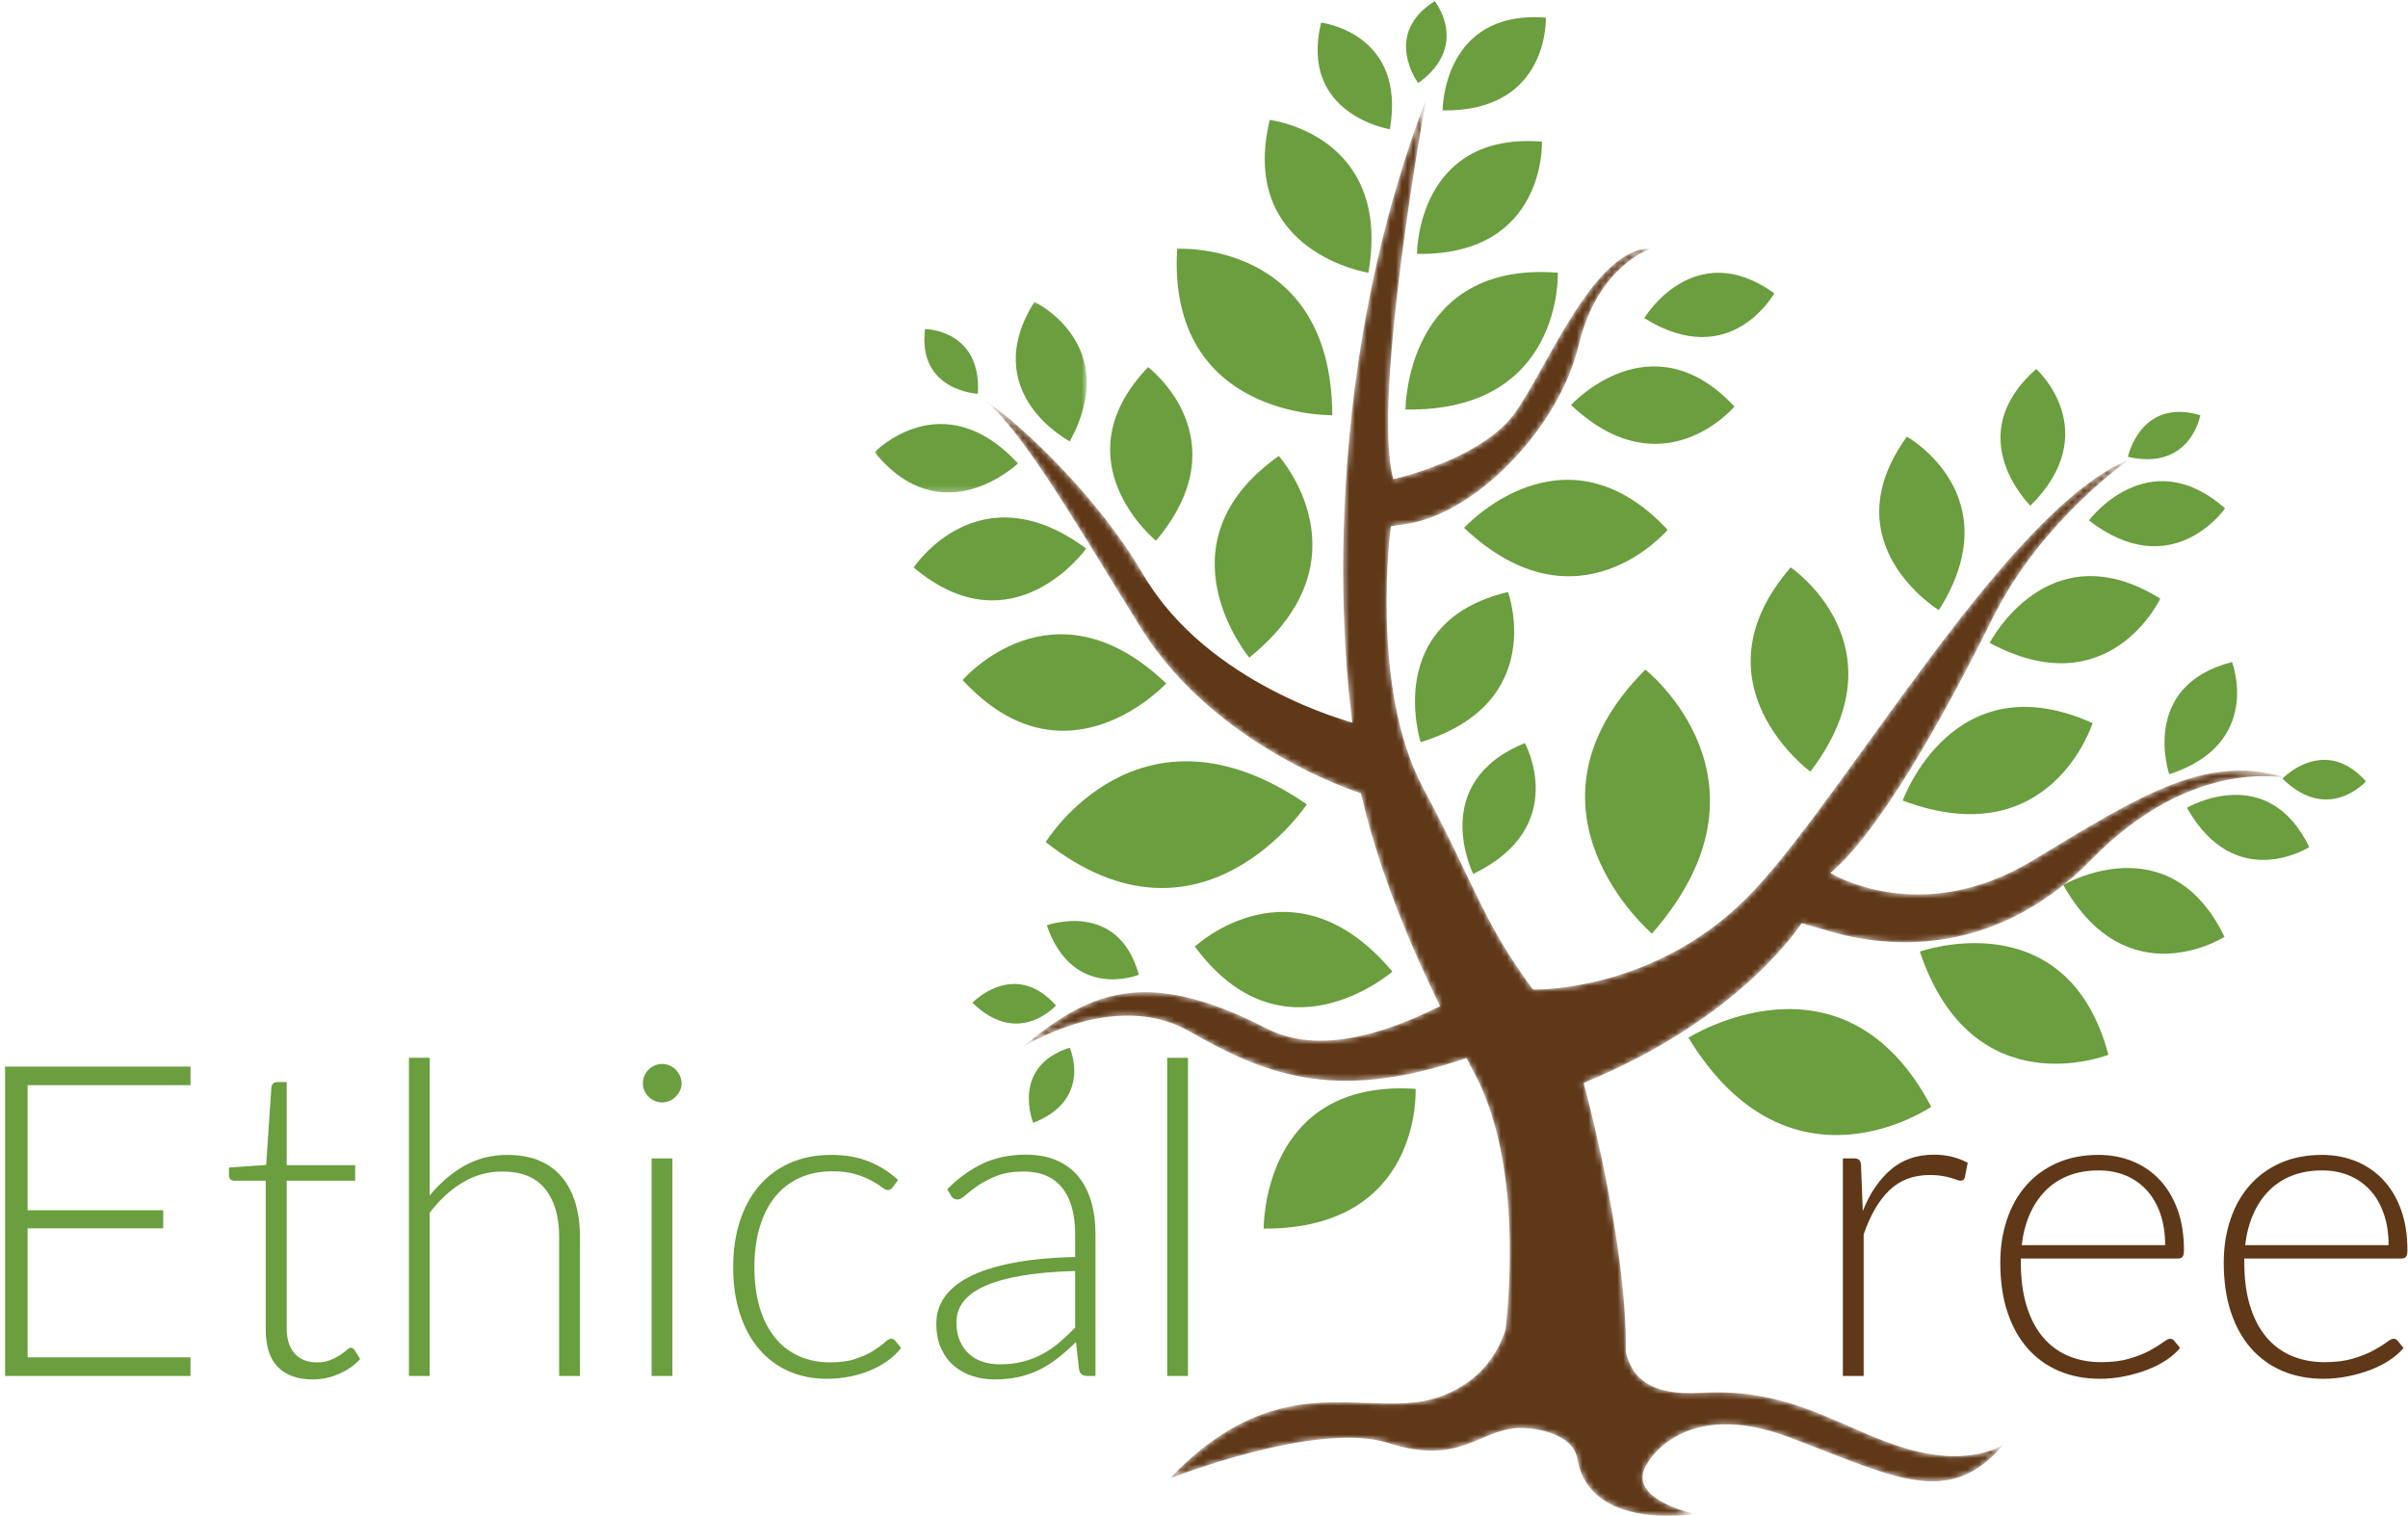 <?xml version="1.0" encoding="UTF-8"?>
<svg width="413px" height="260px" viewBox="0 0 413 260" version="1.1" xmlns="http://www.w3.org/2000/svg" xmlns:xlink="http://www.w3.org/1999/xlink">
    <!-- Generator: Sketch 48.2 (47327) - http://www.bohemiancoding.com/sketch -->
    <title>The Ethical Tree Copy 3</title>
    <desc>Created with Sketch.</desc>
    <defs>
        <polygon id="path-1" points="0.028 32.743 0.028 0.047 36.382 0.047 36.382 32.743 0.028 32.743"></polygon>
        <path d="M63.059,107.309 C63.059,107.309 54.834,54.966 75.677,0.393 C75.677,0.393 66.278,51.876 70.06,65.566 C70.06,65.566 85.254,62.204 90.976,54.12 C96.697,46.038 104.571,25.76 114.423,25.946 C114.423,25.946 105.155,28.683 101.836,42.633 C98.517,56.583 84.49,71.267 72.528,73.211 L69.636,73.626 C69.636,73.626 65.935,101.18 75.139,118.46 C84.339,135.74 85.317,141.318 94,153.092 C94,153.092 115.54,153.763 132.076,135.953 C148.607,118.141 175.677,70.529 196.263,62.209 C196.263,62.209 181.177,72.54 172.773,89.551 C164.37,106.564 153.151,126.417 145.009,133.106 C145.009,133.106 160.4,142.673 179.712,130.967 C199.022,119.261 209.76,112.523 223.642,116.899 C223.642,116.899 207.357,112.839 189.869,130.732 C172.378,148.623 153.081,145.727 143.903,142.82 L140.08,141.729 C140.08,141.729 129.917,157.984 102.701,169.111 C102.701,169.111 110.175,196.194 109.937,215.231 C110.892,219.396 113.775,222.817 122.761,222.277 C138.6,221.325 147.023,228.622 158.18,231.876 C169.337,235.131 174.8,231.05 174.8,231.05 C165.292,242.326 155.966,236.644 137.858,229.858 C119.749,223.071 113.699,234.265 113.699,234.265 C109.434,240.436 121.757,243.046 121.757,243.046 C121.757,243.046 103.701,246.105 101.613,233.554 C100.901,229.282 94.351,228.108 91.184,228.333 C84.504,228.813 81.357,234.782 69.184,230.882 C57.011,226.982 31.701,236.976 31.701,236.976 C44.802,223.291 55.769,223.648 65.268,224.004 C70.02,224.18 74.402,224.359 78.499,222.78 C85.182,220.206 88.074,215.316 89.324,211.387 C90.416,201.106 91.286,181.109 83.922,167.36 C83.47,166.514 83.034,165.684 82.596,164.856 C59.425,172.809 47.339,167.233 35.014,160.234 C22.106,152.901 6.337,163.08 6.337,163.08 C17.398,153.906 27.054,148.808 48.287,159.758 C58.713,165.137 72.038,158.876 78.079,155.958 C71.308,142.082 67.068,130.546 64.506,119.441 C64.506,119.441 39.632,111.749 26.749,91.045 C16.422,74.447 7.103,58.161 0.254,52.19 C6.728,56.607 19.613,68.927 27.169,81.924 L63.059,107.309 Z" id="path-3"></path>
    </defs>
    <g id="Components" stroke="none" stroke-width="1" fill="none" fill-rule="evenodd" transform="translate(-1327, -2671)">
        <g id="The-Ethical-Tree-Copy-3" transform="translate(1327, 2671)">
            <g id="Group" transform="translate(150, 0)">
                <path d="M67.063,211.478 C67.265,211.379 67.445,211.273 67.62,211.179 C67.425,211.252 67.236,211.346 67.063,211.478" id="Fill-1" fill="#67B044"></path>
                <path d="M118.514,233.146 C118.146,232.998 117.789,232.83 117.449,232.639 C117.753,232.845 118.093,233.025 118.514,233.146" id="Fill-2" fill="#67B044"></path>
                <path d="M44.818,199.225 C44.828,199.219 44.828,199.209 44.83,199.201 C44.871,199.221 44.91,199.242 44.951,199.262 C44.904,199.248 44.863,199.236 44.818,199.225" id="Fill-3" fill="#67B044"></path>
                <path d="M139.589,177.99 C139.589,177.99 166.141,161.149 181.229,189.837 C181.229,189.837 156.976,206.52 139.589,177.99" id="Fill-4" fill="#6A9E3E"></path>
                <path d="M133.328,160.126 C133.328,160.126 108.292,138.835 132.193,114.85 C132.193,114.85 156.358,133.893 133.328,160.126" id="Fill-5" fill="#6A9E3E"></path>
                <path d="M66.74,210.737 C66.74,210.737 66.378,185.011 92.793,186.761 C92.793,186.761 94.03,210.813 66.74,210.737" id="Fill-6" fill="#6A9E3E"></path>
                <path d="M74.132,137.968 C74.132,137.968 55.964,165.366 29.357,144.433 C29.357,144.433 45.395,118.164 74.132,137.968" id="Fill-7" fill="#6A9E3E"></path>
                <path d="M88.805,166.653 C88.805,166.653 70.094,182.933 54.937,162.354 C54.937,162.354 71.874,146.468 88.805,166.653" id="Fill-8" fill="#6A9E3E"></path>
                <path d="M101.106,90.538 C101.106,90.538 118.18,71.775 136.02,90.874 C136.02,90.874 120.701,109.025 101.106,90.538" id="Fill-9" fill="#6A9E3E"></path>
                <path d="M64.27,112.795 C64.27,112.795 48.011,93.323 69.321,78.21 C69.321,78.21 85.212,95.856 64.27,112.795" id="Fill-10" fill="#6A9E3E"></path>
                <path d="M50.015,117.224 C50.015,117.224 32.811,135.866 15.106,116.643 C15.106,116.643 30.549,98.6 50.015,117.224" id="Fill-11" fill="#6A9E3E"></path>
                <path d="M48.258,92.746 C48.258,92.746 31.508,79.069 46.915,62.974 C46.915,62.974 63.065,75.181 48.258,92.746" id="Fill-12" fill="#6A9E3E"></path>
                <path d="M93.661,127.292 C93.661,127.292 86.984,106.709 108.643,101.539 C108.643,101.539 115.611,120.561 93.661,127.292" id="Fill-13" fill="#6A9E3E"></path>
                <path d="M102.672,149.895 C102.672,149.895 94.829,134.233 111.537,127.46 C111.537,127.46 119.421,141.837 102.672,149.895" id="Fill-14" fill="#6A9E3E"></path>
                <path d="M36.299,94.092 C36.299,94.092 23.733,111.702 6.708,97.334 C6.708,97.334 17.847,80.42 36.299,94.092" id="Fill-15" fill="#6A9E3E"></path>
                <g id="Group-19" transform="translate(0, 51.723)">
                    <mask id="mask-2" fill="white">
                        <use xlink:href="#path-1"></use>
                    </mask>
                    <g id="Clip-17"></g>
                    <path d="M33.485,23.983 C33.485,23.983 17.602,15.694 27.411,0.047 C27.411,0.047 42.561,7.244 33.485,23.983" id="Fill-16" fill="#6A9E3E" mask="url(#mask-2)"></path>
                    <path d="M24.591,27.761 C24.591,27.761 11.652,40.161 0,25.836 C0,25.836 11.672,13.784 24.591,27.761" id="Fill-18" fill="#6A9E3E" mask="url(#mask-2)"></path>
                </g>
                <path d="M119.452,69.464 C119.452,69.464 133.161,54.4 147.483,69.733 C147.483,69.733 135.186,84.307 119.452,69.464" id="Fill-20" fill="#6A9E3E"></path>
                <path d="M132.007,54.564 C132.007,54.564 140.494,40.408 154.314,50.295 C154.314,50.295 146.872,63.836 132.007,54.564" id="Fill-21" fill="#6A9E3E"></path>
                <path d="M29.537,158.709 C29.537,158.709 41.762,154.258 45.323,167.192 C45.323,167.192 34.042,171.785 29.537,158.709" id="Fill-22" fill="#6A9E3E"></path>
                <path d="M16.795,171.98 C16.795,171.98 23.98,164.453 31.108,172.459 C31.108,172.459 24.65,179.751 16.795,171.98" id="Fill-23" fill="#6A9E3E"></path>
                <path d="M27.211,192.595 C27.211,192.595 23.263,182.962 33.467,179.699 C33.467,179.699 37.495,188.569 27.211,192.595" id="Fill-24" fill="#6A9E3E"></path>
                <path d="M241.474,133.541 C241.474,133.541 248.659,126.015 255.786,134.019 C255.786,134.019 249.33,141.312 241.474,133.541" id="Fill-25" fill="#6A9E3E"></path>
                <g id="Group-29" transform="translate(90.868, 0)" fill="#6A9E3E">
                    <path d="M124.092,78.356 C124.092,78.356 126.24,68.169 136.51,71.218 C136.51,71.218 134.856,80.822 124.092,78.356" id="Fill-26"></path>
                    <path d="M2.375,14.253 C2.375,14.253 -3.859,5.917 5.202,0.198 C5.202,0.198 11.323,7.775 2.375,14.253" id="Fill-28"></path>
                </g>
                <path d="M17.712,67.543 C17.712,67.543 7.323,67.074 8.661,56.434 C8.661,56.434 18.393,56.509 17.712,67.543" id="Fill-30" fill="#6A9E3E"></path>
                <path d="M91.061,70.244 C91.061,70.244 91.009,44.731 117.18,46.776 C117.18,46.776 118.123,70.642 91.061,70.244" id="Fill-31" fill="#6A9E3E"></path>
                <path d="M78.506,71.211 C78.506,71.211 50.194,71.831 51.89,42.672 C51.89,42.672 78.353,41.097 78.506,71.211" id="Fill-32" fill="#6A9E3E"></path>
                <path d="M93.027,43.549 C93.027,43.549 92.984,22.612 114.461,24.29 C114.461,24.29 115.234,43.877 93.027,43.549" id="Fill-33" fill="#6A9E3E"></path>
                <path d="M97.423,18.941 C97.423,18.941 97.387,1.643 115.132,3.03 C115.132,3.03 115.771,19.212 97.423,18.941" id="Fill-34" fill="#6A9E3E"></path>
                <path d="M88.382,22.16 C88.382,22.16 72.789,19.712 76.584,3.88 C76.584,3.88 91.256,5.624 88.382,22.16" id="Fill-35" fill="#6A9E3E"></path>
                <path d="M84.695,46.782 C84.695,46.782 62.332,43.273 67.775,20.57 C67.775,20.57 88.818,23.07 84.695,46.782" id="Fill-36" fill="#6A9E3E"></path>
                <path d="M179.274,163.216 C179.274,163.216 204.492,154.245 211.618,180.909 C211.618,180.909 188.339,190.185 179.274,163.216" id="Fill-37" fill="#6A9E3E"></path>
                <path d="M203.876,151.792 C203.876,151.792 222.065,141.105 231.528,160.687 C231.528,160.687 214.885,171.321 203.876,151.792" id="Fill-38" fill="#6A9E3E"></path>
                <path d="M225.083,138.545 C225.083,138.545 238.886,130.438 246.065,145.295 C246.065,145.295 233.436,153.366 225.083,138.545" id="Fill-39" fill="#6A9E3E"></path>
                <path d="M222.049,132.8 C222.049,132.8 216.856,117.644 232.825,113.553 C232.825,113.553 238.213,127.55 222.049,132.8" id="Fill-40" fill="#6A9E3E"></path>
                <path d="M176.342,137.311 C176.342,137.311 184.917,113.234 208.904,124.031 C208.904,124.031 201.728,146.856 176.342,137.311" id="Fill-41" fill="#6A9E3E"></path>
                <path d="M160.499,132.352 C160.499,132.352 139.917,117.23 157.123,97.314 C157.123,97.314 176.906,110.741 160.499,132.352" id="Fill-42" fill="#6A9E3E"></path>
                <path d="M191.256,110.268 C191.256,110.268 201.305,90.737 220.51,102.675 C220.51,102.675 211.795,121.299 191.256,110.268" id="Fill-43" fill="#6A9E3E"></path>
                <path d="M182.539,104.651 C182.539,104.651 163.795,93.226 177.056,74.898 C177.056,74.898 194.989,84.928 182.539,104.651" id="Fill-44" fill="#6A9E3E"></path>
                <path d="M208.274,89.259 C208.274,89.259 218.454,75.601 231.623,87.19 C231.623,87.19 222.578,100.324 208.274,89.259" id="Fill-45" fill="#6A9E3E"></path>
                <path d="M198.238,86.741 C198.238,86.741 186.047,74.849 199.247,63.293 C199.247,63.293 211.067,73.992 198.238,86.741" id="Fill-46" fill="#6A9E3E"></path>
                <g id="Group-49" transform="translate(18.912, 16.625)">
                    <mask id="mask-4" fill="white">
                        <use xlink:href="#path-3"></use>
                    </mask>
                    <g id="Clip-48"></g>
                    <path d="M27.169,81.924 C19.613,68.927 6.728,56.607 0.254,52.19 C7.103,58.161 16.422,74.447 26.749,91.045 C39.632,111.749 64.506,119.441 64.506,119.441 C67.068,130.546 71.308,142.082 78.079,155.958 C72.038,158.876 58.713,165.137 48.287,159.758 C27.054,148.808 17.398,153.906 6.337,163.08 C6.337,163.08 22.106,152.901 35.014,160.234 C47.339,167.233 59.425,172.809 82.596,164.856 C83.034,165.684 83.47,166.514 83.922,167.36 C91.286,181.109 90.416,201.106 89.324,211.387 C88.074,215.316 85.182,220.206 78.499,222.781 C74.402,224.359 70.02,224.18 65.268,224.004 C55.769,223.648 44.802,223.291 31.701,236.976 C31.701,236.976 57.011,226.982 69.184,230.882 C81.357,234.782 84.504,228.813 91.184,228.333 C94.351,228.108 100.901,229.282 101.613,233.554 C103.701,246.105 121.757,243.046 121.757,243.046 C121.757,243.046 109.434,240.436 113.699,234.265 C113.699,234.265 119.749,223.071 137.858,229.858 C155.966,236.644 165.292,242.326 174.8,231.05 C174.8,231.05 169.337,235.131 158.18,231.876 C147.023,228.622 138.6,221.325 122.761,222.277 C113.775,222.817 110.892,219.396 109.937,215.231 C110.175,196.194 102.701,169.111 102.701,169.111 C129.917,157.984 140.08,141.729 140.08,141.729 L143.903,142.82 C153.081,145.727 172.378,148.623 189.869,130.732 C207.357,112.839 223.642,116.899 223.642,116.899 C209.76,112.523 199.022,119.261 179.712,130.967 C160.4,142.673 145.009,133.106 145.009,133.106 C153.151,126.417 164.37,106.564 172.773,89.551 C181.177,72.54 196.263,62.209 196.263,62.209 C175.677,70.529 148.607,118.141 132.076,135.953 C115.54,153.763 94,153.092 94,153.092 C85.317,141.318 84.339,135.74 75.139,118.46 C65.935,101.18 69.636,73.626 69.636,73.626 L72.528,73.211 C84.49,71.267 98.517,56.583 101.836,42.633 C105.155,28.683 114.423,25.946 114.423,25.946 C104.571,25.76 96.697,46.038 90.976,54.12 C85.254,62.204 70.06,65.566 70.06,65.566 C66.278,51.876 75.677,0.393 75.677,0.393 C54.834,54.966 63.059,107.31 63.059,107.31 C63.059,107.31 38.211,100.916 27.169,81.924 Z" id="Fill-47" fill="#5F3818" mask="url(#mask-4)"></path>
                </g>
            </g>
            <path d="M316.075,236 L316.075,198.688 L317.95,198.688 C318.375,198.688 318.681,198.775 318.869,198.95 C319.056,199.125 319.163,199.425 319.188,199.85 L319.488,207.725 C320.688,204.7 322.287,202.331 324.288,200.619 C326.288,198.906 328.75,198.05 331.675,198.05 C332.8,198.05 333.837,198.169 334.788,198.406 C335.738,198.644 336.637,198.987 337.488,199.438 L337,201.912 C336.925,202.313 336.675,202.512 336.25,202.512 C336.1,202.512 335.888,202.463 335.613,202.363 C335.337,202.262 334.994,202.15 334.581,202.025 C334.169,201.9 333.663,201.787 333.062,201.688 C332.462,201.588 331.775,201.537 331,201.537 C328.175,201.537 325.856,202.412 324.044,204.162 C322.231,205.913 320.763,208.437 319.637,211.738 L319.637,236 L316.075,236 Z M359.913,198.088 C362.013,198.088 363.956,198.45 365.744,199.175 C367.531,199.9 369.081,200.956 370.394,202.344 C371.706,203.731 372.731,205.437 373.469,207.463 C374.206,209.488 374.575,211.812 374.575,214.438 C374.575,214.988 374.494,215.362 374.331,215.562 C374.169,215.763 373.913,215.863 373.562,215.863 L346.6,215.863 L346.6,216.575 C346.6,219.375 346.925,221.837 347.575,223.963 C348.225,226.088 349.15,227.869 350.35,229.306 C351.55,230.744 353,231.825 354.7,232.55 C356.4,233.275 358.3,233.637 360.4,233.637 C362.275,233.637 363.9,233.431 365.275,233.019 C366.65,232.606 367.806,232.144 368.744,231.631 C369.681,231.119 370.425,230.656 370.975,230.244 C371.525,229.831 371.925,229.625 372.175,229.625 C372.5,229.625 372.75,229.75 372.925,230 L373.9,231.2 C373.3,231.95 372.506,232.65 371.519,233.3 C370.531,233.95 369.431,234.506 368.219,234.969 C367.006,235.431 365.706,235.8 364.319,236.075 C362.931,236.35 361.538,236.488 360.137,236.488 C357.587,236.488 355.263,236.044 353.163,235.156 C351.062,234.269 349.263,232.975 347.762,231.275 C346.262,229.575 345.106,227.494 344.294,225.031 C343.481,222.569 343.075,219.75 343.075,216.575 C343.075,213.9 343.456,211.431 344.219,209.169 C344.981,206.906 346.081,204.956 347.519,203.319 C348.956,201.681 350.719,200.4 352.806,199.475 C354.894,198.55 357.262,198.088 359.913,198.088 Z M359.95,200.75 C358.025,200.75 356.3,201.05 354.775,201.65 C353.25,202.25 351.931,203.112 350.819,204.238 C349.706,205.363 348.806,206.712 348.119,208.287 C347.431,209.863 346.975,211.625 346.75,213.575 L371.35,213.575 C371.35,211.575 371.075,209.781 370.525,208.194 C369.975,206.606 369.2,205.263 368.2,204.162 C367.2,203.062 366,202.219 364.6,201.631 C363.2,201.044 361.65,200.75 359.95,200.75 Z M398.238,198.088 C400.338,198.088 402.281,198.45 404.069,199.175 C405.856,199.9 407.406,200.956 408.719,202.344 C410.031,203.731 411.056,205.437 411.794,207.463 C412.531,209.488 412.9,211.812 412.9,214.438 C412.9,214.988 412.819,215.362 412.656,215.562 C412.494,215.763 412.238,215.863 411.887,215.863 L384.925,215.863 L384.925,216.575 C384.925,219.375 385.25,221.837 385.9,223.963 C386.55,226.088 387.475,227.869 388.675,229.306 C389.875,230.744 391.325,231.825 393.025,232.55 C394.725,233.275 396.625,233.637 398.725,233.637 C400.6,233.637 402.225,233.431 403.6,233.019 C404.975,232.606 406.131,232.144 407.069,231.631 C408.006,231.119 408.75,230.656 409.3,230.244 C409.85,229.831 410.25,229.625 410.5,229.625 C410.825,229.625 411.075,229.75 411.25,230 L412.225,231.2 C411.625,231.95 410.831,232.65 409.844,233.3 C408.856,233.95 407.756,234.506 406.544,234.969 C405.331,235.431 404.031,235.8 402.644,236.075 C401.256,236.35 399.863,236.488 398.462,236.488 C395.912,236.488 393.588,236.044 391.488,235.156 C389.387,234.269 387.588,232.975 386.087,231.275 C384.587,229.575 383.431,227.494 382.619,225.031 C381.806,222.569 381.4,219.75 381.4,216.575 C381.4,213.9 381.781,211.431 382.544,209.169 C383.306,206.906 384.406,204.956 385.844,203.319 C387.281,201.681 389.044,200.4 391.131,199.475 C393.219,198.55 395.587,198.088 398.238,198.088 Z M398.275,200.75 C396.35,200.75 394.625,201.05 393.1,201.65 C391.575,202.25 390.256,203.112 389.144,204.238 C388.031,205.363 387.131,206.712 386.444,208.287 C385.756,209.863 385.3,211.625 385.075,213.575 L409.675,213.575 C409.675,211.575 409.4,209.781 408.85,208.194 C408.3,206.606 407.525,205.263 406.525,204.162 C405.525,203.062 404.325,202.219 402.925,201.631 C401.525,201.044 399.975,200.75 398.275,200.75 Z" id="ree" fill="#5F3818"></path>
            <path d="M32.675,182.938 L32.675,186.125 L4.737,186.125 L4.737,207.575 L27.988,207.575 L27.988,210.688 L4.737,210.688 L4.737,232.812 L32.675,232.812 L32.675,236 L0.875,236 L0.875,182.938 L32.675,182.938 Z M53.6,236.6 C51.075,236.6 49.106,235.9 47.694,234.5 C46.281,233.1 45.575,230.938 45.575,228.012 L45.575,202.512 L40.212,202.512 C39.937,202.512 39.713,202.438 39.538,202.287 C39.362,202.137 39.275,201.925 39.275,201.65 L39.275,200.262 L45.65,199.812 L46.55,186.463 C46.575,186.237 46.669,186.038 46.831,185.863 C46.994,185.687 47.212,185.6 47.487,185.6 L49.175,185.6 L49.175,199.85 L60.913,199.85 L60.913,202.512 L49.175,202.512 L49.175,227.825 C49.175,228.85 49.306,229.731 49.569,230.469 C49.831,231.206 50.194,231.812 50.656,232.287 C51.119,232.763 51.662,233.112 52.288,233.338 C52.913,233.563 53.587,233.675 54.312,233.675 C55.213,233.675 55.987,233.544 56.638,233.281 C57.288,233.019 57.85,232.731 58.325,232.419 C58.8,232.106 59.187,231.819 59.487,231.556 C59.788,231.294 60.025,231.162 60.2,231.162 C60.4,231.162 60.6,231.287 60.8,231.537 L61.775,233.113 C60.825,234.163 59.619,235.006 58.156,235.644 C56.694,236.281 55.175,236.6 53.6,236.6 Z M70.138,236 L70.138,181.438 L73.7,181.438 L73.7,205.062 C75.425,202.937 77.394,201.244 79.606,199.981 C81.819,198.719 84.3,198.088 87.05,198.088 C89.1,198.088 90.906,198.412 92.469,199.062 C94.031,199.713 95.325,200.65 96.35,201.875 C97.375,203.1 98.15,204.575 98.675,206.3 C99.2,208.025 99.463,209.975 99.463,212.15 L99.463,236 L95.9,236 L95.9,212.15 C95.9,208.65 95.1,205.906 93.5,203.919 C91.9,201.931 89.45,200.938 86.15,200.938 C83.7,200.938 81.425,201.569 79.325,202.831 C77.225,204.094 75.35,205.825 73.7,208.025 L73.7,236 L70.138,236 Z M115.325,198.688 L115.325,236 L111.763,236 L111.763,198.688 L115.325,198.688 Z M116.9,185.825 C116.9,186.275 116.806,186.694 116.619,187.081 C116.431,187.469 116.188,187.812 115.888,188.113 C115.587,188.413 115.238,188.65 114.838,188.825 C114.437,189 114.013,189.088 113.562,189.088 C113.112,189.088 112.688,189 112.287,188.825 C111.887,188.65 111.538,188.413 111.237,188.113 C110.937,187.812 110.7,187.469 110.525,187.081 C110.35,186.694 110.263,186.275 110.263,185.825 C110.263,185.375 110.35,184.944 110.525,184.531 C110.7,184.119 110.937,183.763 111.237,183.463 C111.538,183.162 111.887,182.925 112.287,182.75 C112.688,182.575 113.112,182.488 113.562,182.488 C114.013,182.488 114.437,182.575 114.838,182.75 C115.238,182.925 115.587,183.162 115.888,183.463 C116.188,183.763 116.431,184.119 116.619,184.531 C116.806,184.944 116.9,185.375 116.9,185.825 Z M153.088,203.675 C152.962,203.8 152.844,203.906 152.731,203.994 C152.619,204.081 152.463,204.125 152.262,204.125 C152.012,204.125 151.669,203.956 151.231,203.619 C150.794,203.281 150.213,202.913 149.488,202.512 C148.762,202.112 147.856,201.744 146.769,201.406 C145.681,201.069 144.363,200.9 142.812,200.9 C140.662,200.9 138.756,201.281 137.094,202.044 C135.431,202.806 134.031,203.9 132.894,205.325 C131.756,206.75 130.888,208.475 130.287,210.5 C129.687,212.525 129.387,214.8 129.387,217.325 C129.387,219.95 129.694,222.275 130.306,224.3 C130.919,226.325 131.787,228.031 132.912,229.419 C134.038,230.806 135.4,231.862 137,232.588 C138.6,233.313 140.375,233.675 142.325,233.675 C144.125,233.675 145.631,233.463 146.844,233.037 C148.056,232.612 149.056,232.15 149.844,231.65 C150.631,231.15 151.256,230.688 151.719,230.262 C152.181,229.837 152.55,229.625 152.825,229.625 C153.15,229.625 153.4,229.75 153.575,230 L154.55,231.2 C153.975,231.95 153.25,232.65 152.375,233.3 C151.5,233.95 150.513,234.512 149.412,234.988 C148.312,235.463 147.119,235.831 145.831,236.094 C144.544,236.356 143.2,236.488 141.8,236.488 C139.425,236.488 137.256,236.056 135.294,235.194 C133.331,234.331 131.644,233.081 130.231,231.444 C128.819,229.806 127.719,227.8 126.931,225.425 C126.144,223.05 125.75,220.35 125.75,217.325 C125.75,214.475 126.125,211.875 126.875,209.525 C127.625,207.175 128.719,205.15 130.156,203.45 C131.594,201.75 133.356,200.431 135.444,199.494 C137.531,198.556 139.925,198.088 142.625,198.088 C145.05,198.088 147.206,198.475 149.094,199.25 C150.981,200.025 152.625,201.075 154.025,202.4 L153.088,203.675 Z M186.463,236 C185.712,236 185.25,235.65 185.075,234.95 L184.55,230.188 C183.525,231.188 182.506,232.087 181.494,232.887 C180.481,233.688 179.425,234.362 178.325,234.912 C177.225,235.463 176.038,235.881 174.762,236.169 C173.487,236.456 172.088,236.6 170.562,236.6 C169.287,236.6 168.05,236.413 166.85,236.037 C165.65,235.662 164.588,235.088 163.662,234.312 C162.737,233.537 161.994,232.544 161.431,231.331 C160.869,230.119 160.588,228.663 160.588,226.963 C160.588,225.387 161.037,223.925 161.938,222.575 C162.838,221.225 164.244,220.05 166.156,219.05 C168.069,218.05 170.531,217.25 173.544,216.65 C176.556,216.05 180.175,215.7 184.4,215.6 L184.4,211.7 C184.4,208.25 183.656,205.594 182.169,203.731 C180.681,201.869 178.475,200.938 175.55,200.938 C173.75,200.938 172.219,201.187 170.956,201.688 C169.694,202.188 168.625,202.737 167.75,203.338 C166.875,203.938 166.163,204.487 165.613,204.988 C165.062,205.488 164.6,205.738 164.225,205.738 C163.725,205.738 163.35,205.513 163.1,205.062 L162.463,203.975 C164.413,202.025 166.462,200.55 168.613,199.55 C170.763,198.55 173.2,198.05 175.925,198.05 C177.925,198.05 179.675,198.369 181.175,199.006 C182.675,199.644 183.919,200.556 184.906,201.744 C185.894,202.931 186.637,204.369 187.137,206.056 C187.638,207.744 187.887,209.625 187.887,211.7 L187.887,236 L186.463,236 Z M171.463,234.012 C172.913,234.012 174.244,233.856 175.456,233.544 C176.669,233.231 177.794,232.794 178.831,232.231 C179.869,231.669 180.837,231 181.738,230.225 C182.638,229.45 183.525,228.613 184.4,227.713 L184.4,218 C180.85,218.1 177.794,218.369 175.231,218.806 C172.669,219.244 170.556,219.837 168.894,220.588 C167.231,221.338 166.006,222.231 165.219,223.269 C164.431,224.306 164.037,225.487 164.037,226.812 C164.037,228.063 164.244,229.144 164.656,230.056 C165.069,230.969 165.612,231.719 166.287,232.306 C166.963,232.894 167.75,233.325 168.65,233.6 C169.55,233.875 170.487,234.012 171.463,234.012 Z M203.75,181.438 L203.75,236 L200.188,236 L200.188,181.438 L203.75,181.438 Z" id="Ethical" fill="#6A9E3E"></path>
        </g>
    </g>
</svg>